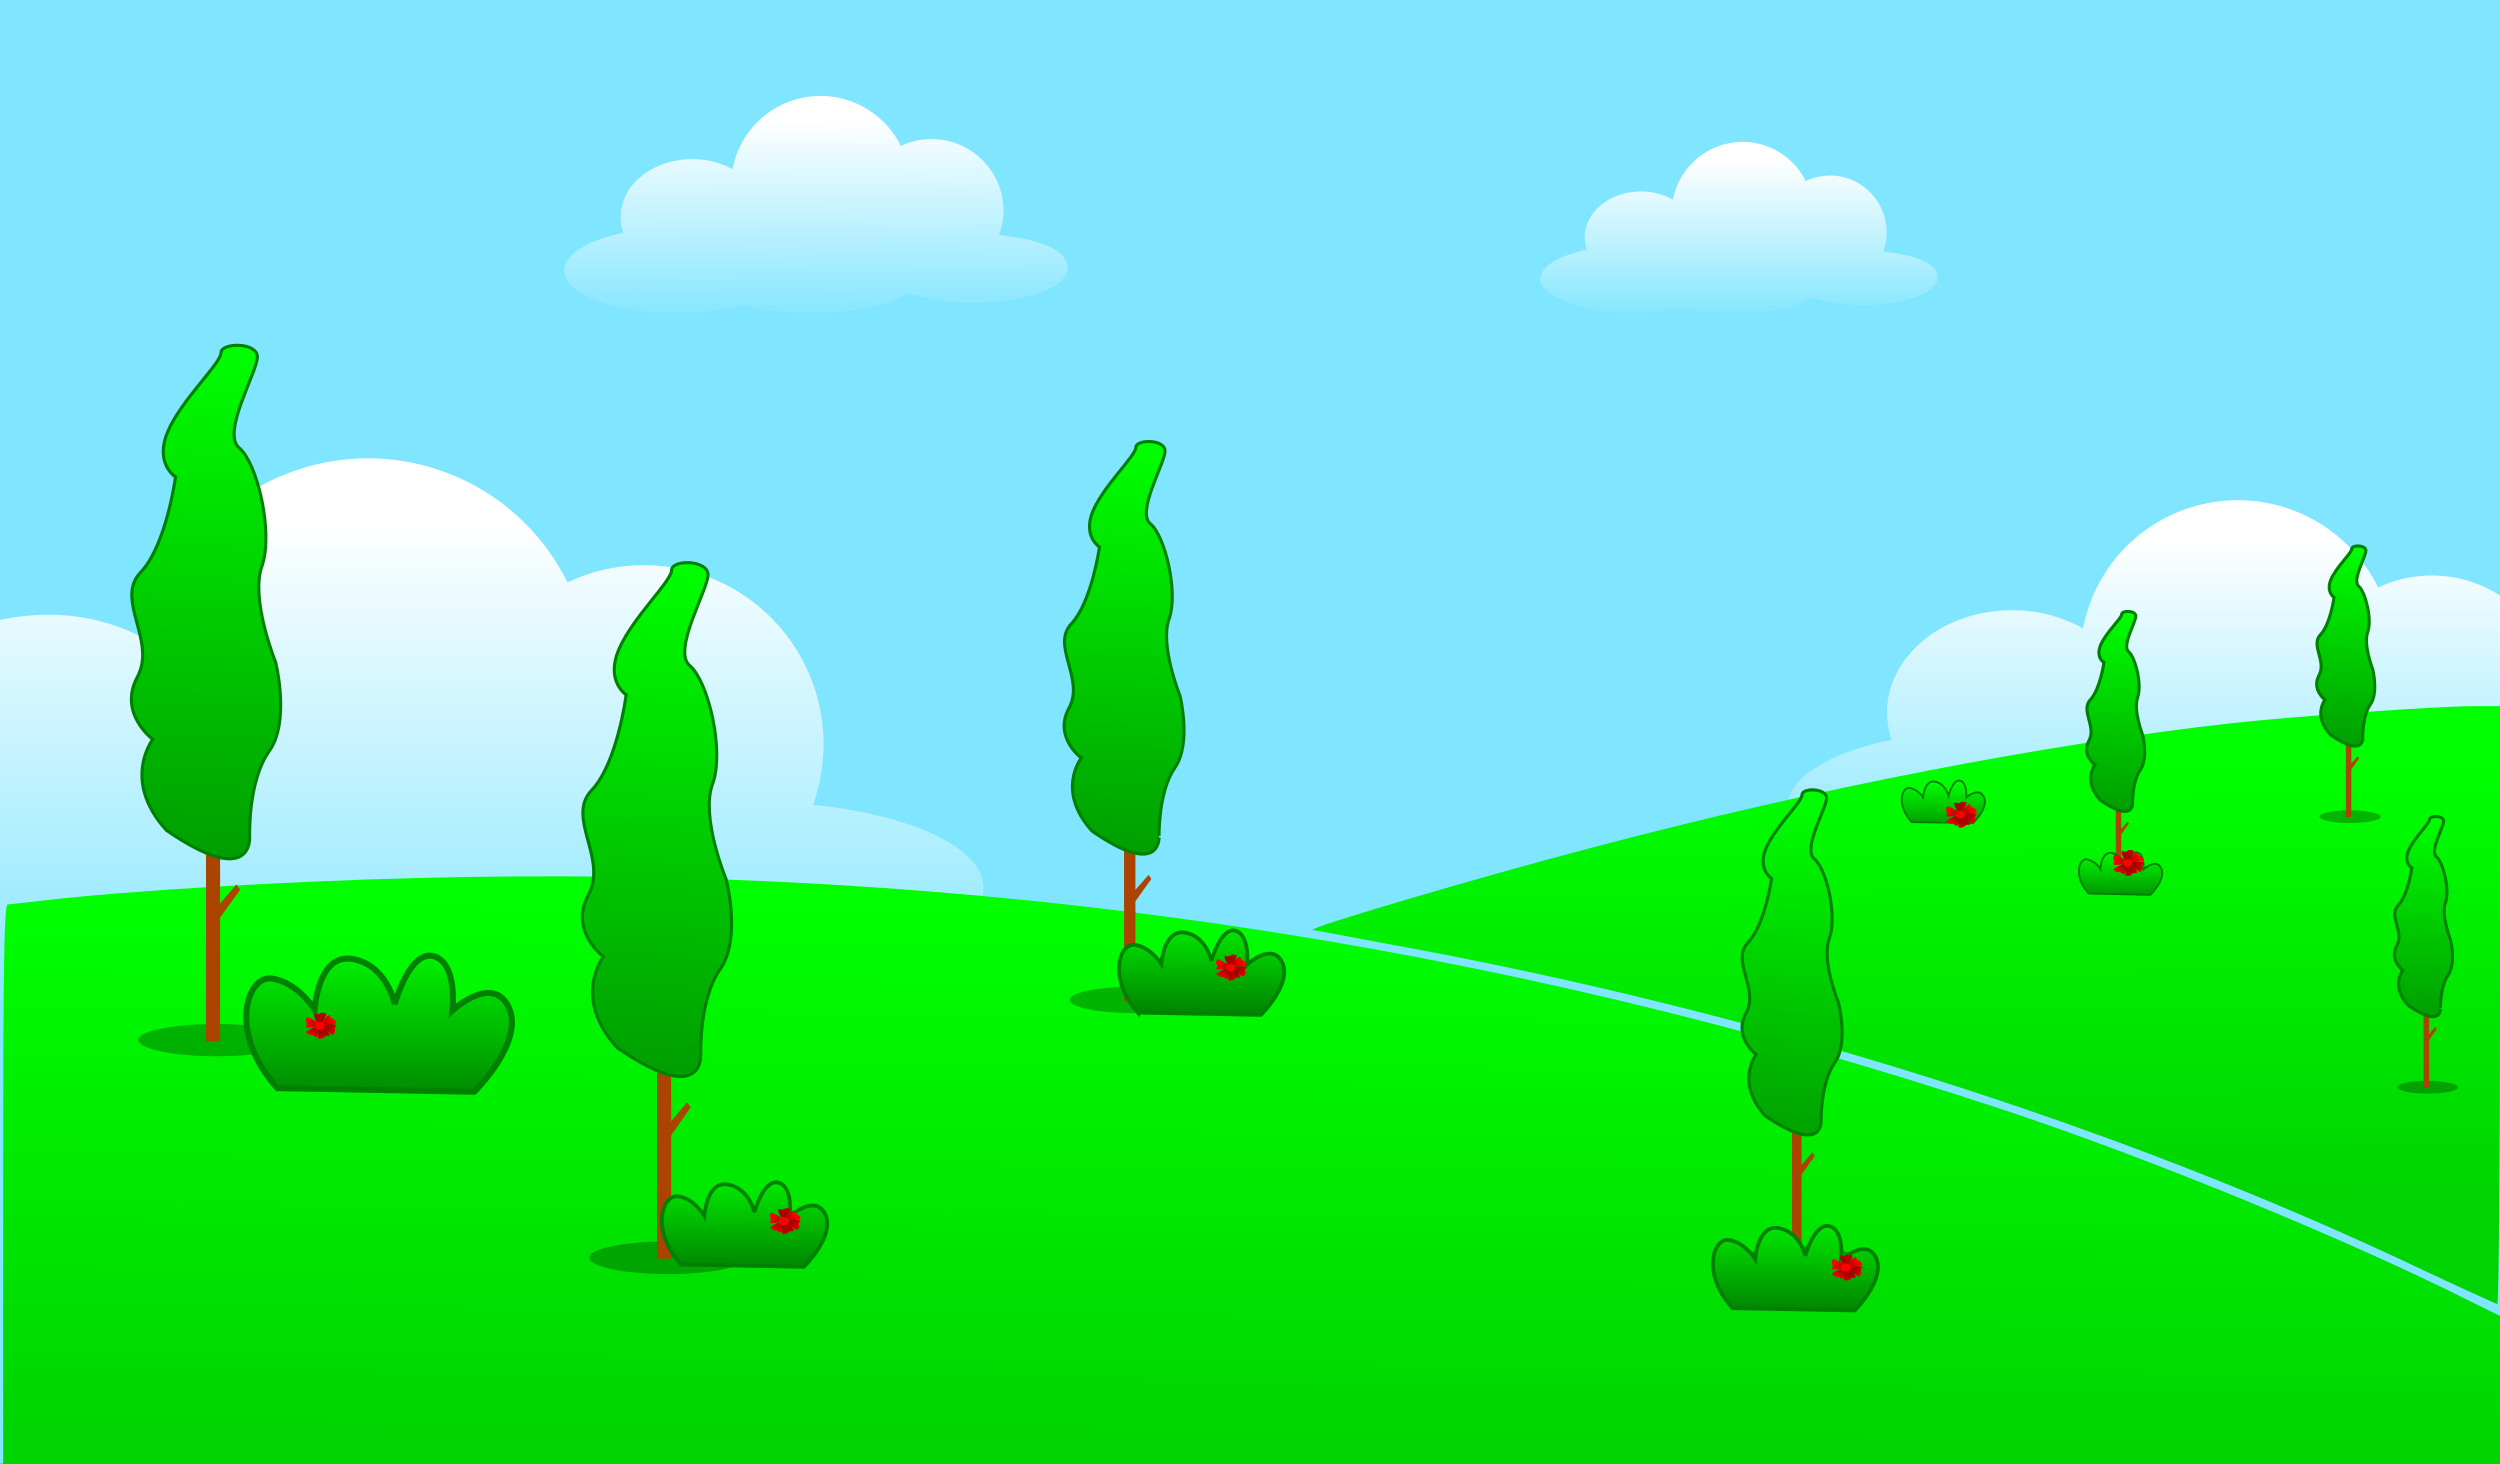 <svg id="Layer_1" data-name="Layer 1" xmlns="http://www.w3.org/2000/svg" xmlns:xlink="http://www.w3.org/1999/xlink" viewBox="0 0 549.8 322"><rect x="0" y="0" width="549.8" height="322" fill="#333333" stroke="none"/><defs><style>.cls-1{fill:none;}.cls-2{fill:#80e5ff;}.cls-3{clip-path:url(#clip-path);}.cls-4{fill:url(#linear-gradient);}.cls-5{fill:url(#linear-gradient-2);}.cls-6{fill:url(#linear-gradient-3);}.cls-7{fill:url(#linear-gradient-4);}.cls-8{fill:url(#linear-gradient-5);}.cls-9{fill:url(#linear-gradient-6);}.cls-10{opacity:0.27;isolation:isolate;}.cls-11{fill:#a40;}.cls-12,.cls-13,.cls-14,.cls-15,.cls-16,.cls-17,.cls-18,.cls-19,.cls-20,.cls-21,.cls-22,.cls-23,.cls-24{stroke:green;}.cls-12,.cls-13,.cls-14,.cls-15,.cls-16,.cls-17,.cls-18{stroke-width:0.69px;}.cls-12{fill:url(#linear-gradient-7);}.cls-13{fill:url(#linear-gradient-8);}.cls-14{fill:url(#linear-gradient-9);}.cls-15{fill:url(#linear-gradient-10);}.cls-16{fill:url(#linear-gradient-11);}.cls-17{fill:url(#linear-gradient-12);}.cls-18{fill:url(#linear-gradient-13);}.cls-19,.cls-20,.cls-21{stroke-width:0.83px;}.cls-19{fill:url(#linear-gradient-14);}.cls-20{fill:url(#linear-gradient-15);}.cls-21{fill:url(#linear-gradient-16);}.cls-22,.cls-23{stroke-width:0.42px;}.cls-22{fill:url(#linear-gradient-17);}.cls-23{fill:url(#linear-gradient-18);}.cls-24{stroke-width:1.33px;fill:url(#linear-gradient-19);}.cls-25{fill:url(#linear-gradient-20);}.cls-26{fill:url(#linear-gradient-21);}.cls-27{fill:url(#linear-gradient-22);}.cls-28{fill:url(#linear-gradient-23);}.cls-29{fill:url(#linear-gradient-24);}.cls-30{fill:url(#linear-gradient-25);}.cls-31{fill:red;}.cls-32{fill:url(#linear-gradient-26);}.cls-33{fill:url(#linear-gradient-27);}.cls-34{fill:url(#linear-gradient-28);}.cls-35{fill:url(#linear-gradient-29);}.cls-36{fill:url(#linear-gradient-30);}.cls-37{fill:url(#linear-gradient-31);}.cls-38{fill:url(#linear-gradient-32);}.cls-39{fill:url(#linear-gradient-33);}.cls-40{fill:url(#linear-gradient-34);}.cls-41{fill:url(#linear-gradient-35);}.cls-42{fill:url(#linear-gradient-36);}.cls-43{fill:url(#linear-gradient-37);}.cls-44{fill:url(#linear-gradient-38);}.cls-45{fill:url(#linear-gradient-39);}.cls-46{fill:url(#linear-gradient-40);}.cls-47{fill:url(#linear-gradient-41);}.cls-48{fill:url(#linear-gradient-42);}.cls-49{fill:url(#linear-gradient-43);}.cls-50{fill:url(#linear-gradient-44);}.cls-51{fill:url(#linear-gradient-45);}.cls-52{fill:url(#linear-gradient-46);}.cls-53{fill:url(#linear-gradient-47);}.cls-54{fill:url(#linear-gradient-48);}.cls-55{fill:url(#linear-gradient-49);}.cls-56{fill:url(#linear-gradient-50);}.cls-57{fill:url(#linear-gradient-51);}.cls-58{fill:url(#linear-gradient-52);}.cls-59{fill:url(#linear-gradient-53);}.cls-60{fill:url(#linear-gradient-54);}.cls-61{fill:url(#linear-gradient-55);}</style><clipPath id="clip-path"><rect class="cls-1" width="549.9" height="321.92"/></clipPath><linearGradient id="linear-gradient" x1="-155.67" y1="458.03" x2="-155.67" y2="457.08" gradientTransform="matrix(275.81, 0, 0, -119.04, 43013.81, 54638.02)" gradientUnits="userSpaceOnUse"><stop offset="0" stop-color="#fff"/><stop offset="1" stop-color="#fff" stop-opacity="0"/></linearGradient><linearGradient id="linear-gradient-2" x1="-155.86" y1="457.26" x2="-155.82" y2="458.16" gradientTransform="matrix(549.11, 0, 0, -129.42, 85850.24, 59496.57)" gradientUnits="userSpaceOnUse"><stop offset="0" stop-color="#00d400"/><stop offset="1" stop-color="lime"/></linearGradient><linearGradient id="linear-gradient-3" x1="-155.52" y1="457.55" x2="-155.52" y2="456.6" gradientTransform="matrix(194.23, 0, 0, -83.83, 30697.35, 38474.74)" xlink:href="#linear-gradient"/><linearGradient id="linear-gradient-4" x1="-155.64" y1="457.42" x2="-155.65" y2="458.14" gradientTransform="matrix(261.09, 0, 0, -131.53, 41057.93, 60427.8)" xlink:href="#linear-gradient-2"/><linearGradient id="linear-gradient-5" x1="-154.91" y1="455.57" x2="-154.91" y2="454.62" gradientTransform="matrix(87.4, 0, 0, -37.73, 13921.52, 17223.67)" xlink:href="#linear-gradient"/><linearGradient id="linear-gradient-6" x1="-155.15" y1="456.33" x2="-155.14" y2="455.38" gradientTransform="matrix(110.71, 0, 0, -47.79, 17355.38, 21833.95)" xlink:href="#linear-gradient"/><linearGradient id="linear-gradient-7" x1="-153.05" y1="458.06" x2="-153.07" y2="456.75" gradientTransform="matrix(32.82, 0, 0, -112.94, 5068.13, 51808.69)" gradientUnits="userSpaceOnUse"><stop offset="0" stop-color="lime"/><stop offset="1" stop-color="green"/></linearGradient><linearGradient id="linear-gradient-8" x1="-153.05" y1="458.06" x2="-153.07" y2="456.75" gradientTransform="matrix(32.82, 0, 0, -112.94, 5167.29, 51856.56)" xlink:href="#linear-gradient-7"/><linearGradient id="linear-gradient-9" x1="-152.33" y1="457.76" x2="-152.35" y2="456.46" gradientTransform="matrix(26.37, 0, 0, -90.76, 4264.64, 41644.33)" xlink:href="#linear-gradient-7"/><linearGradient id="linear-gradient-10" x1="-151.61" y1="457.47" x2="-151.63" y2="456.16" gradientTransform="matrix(22.05, 0, 0, -75.88, 3737.18, 34889.21)" xlink:href="#linear-gradient-7"/><linearGradient id="linear-gradient-11" x1="-148.42" y1="456.17" x2="-148.44" y2="454.86" gradientTransform="matrix(12.79, 0, 0, -44.01, 2413.99, 20196.36)" xlink:href="#linear-gradient-7"/><linearGradient id="linear-gradient-12" x1="-148.42" y1="456.17" x2="-148.44" y2="454.86" gradientTransform="matrix(12.79, 0, 0, -44.01, 2363.38, 20210.72)" xlink:href="#linear-gradient-7"/><linearGradient id="linear-gradient-13" x1="-148.42" y1="456.17" x2="-148.44" y2="454.86" gradientTransform="matrix(12.79, 0, 0, -44.01, 2431.08, 20255.86)" xlink:href="#linear-gradient-7"/><linearGradient id="linear-gradient-14" x1="-153.34" y1="452.09" x2="-153.36" y2="450.82" gradientTransform="matrix(36.35, 0, 0, -18.59, 5837.89, 8604.29)" xlink:href="#linear-gradient-7"/><linearGradient id="linear-gradient-15" x1="-153.34" y1="452.09" x2="-153.36" y2="450.81" gradientTransform="matrix(36.34, 0, 0, -18.58, 5736.77, 8655.88)" xlink:href="#linear-gradient-7"/><linearGradient id="linear-gradient-16" x1="-153.34" y1="452.09" x2="-153.36" y2="450.82" gradientTransform="matrix(36.35, 0, 0, -18.59, 5968.78, 8669.99)" xlink:href="#linear-gradient-7"/><linearGradient id="linear-gradient-17" x1="-150.71" y1="444.87" x2="-150.73" y2="443.59" gradientTransform="matrix(18.29, 0, 0, -9.35, 3223.52, 4346.69)" xlink:href="#linear-gradient-7"/><linearGradient id="linear-gradient-18" x1="-150.71" y1="444.87" x2="-150.73" y2="443.59" gradientTransform="matrix(18.3, 0, 0, -9.35, 3184.8, 4331.72)" xlink:href="#linear-gradient-7"/><linearGradient id="linear-gradient-19" x1="-154.35" y1="454.85" x2="-154.37" y2="453.58" gradientTransform="matrix(58.41, 0, 0, -29.86, 9098.99, 13787.89)" xlink:href="#linear-gradient-7"/><linearGradient id="linear-gradient-20" x1="-120.56" y1="399.85" x2="-120.4" y2="400.74" gradientTransform="matrix(2.72, 0, 0, -2.33, 598.69, 1142.44)" gradientUnits="userSpaceOnUse"><stop offset="0" stop-color="#a00"/><stop offset="1" stop-color="red"/></linearGradient><linearGradient id="linear-gradient-21" x1="-125.54" y1="398.13" x2="-124.79" y2="398.5" gradientTransform="matrix(3.13, 0, 0, -2.25, 664.24, 1108.86)" xlink:href="#linear-gradient-20"/><linearGradient id="linear-gradient-22" x1="-122.07" y1="400.11" x2="-121.29" y2="399.66" gradientTransform="matrix(2.82, 0, 0, -2.3, 616.18, 1134.16)" xlink:href="#linear-gradient-20"/><linearGradient id="linear-gradient-23" x1="-118.41" y1="404.71" x2="-118.31" y2="403.87" gradientTransform="matrix(2.57, 0, 0, -2.49, 575.79, 1222.25)" xlink:href="#linear-gradient-20"/><linearGradient id="linear-gradient-24" x1="-122.36" y1="402.75" x2="-122.96" y2="402.12" gradientTransform="matrix(2.92, 0, 0, -2.41, 627.96, 1184.77)" xlink:href="#linear-gradient-20"/><linearGradient id="linear-gradient-25" x1="-119.8" y1="398.87" x2="-120.69" y2="399.18" gradientTransform="matrix(2.71, 0, 0, -2.28, 594.91, 1122.5)" xlink:href="#linear-gradient-20"/><linearGradient id="linear-gradient-26" x1="-120.56" y1="399.85" x2="-120.4" y2="400.74" gradientTransform="matrix(2.72, 0, 0, -2.33, 500.56, 1198.18)" xlink:href="#linear-gradient-20"/><linearGradient id="linear-gradient-27" x1="-125.54" y1="398.13" x2="-124.79" y2="398.5" gradientTransform="matrix(3.13, 0, 0, -2.25, 566.11, 1164.6)" xlink:href="#linear-gradient-20"/><linearGradient id="linear-gradient-28" x1="-122.07" y1="400.11" x2="-121.29" y2="399.66" gradientTransform="matrix(2.82, 0, 0, -2.3, 518.05, 1189.9)" xlink:href="#linear-gradient-20"/><linearGradient id="linear-gradient-29" x1="-118.41" y1="404.71" x2="-118.31" y2="403.87" gradientTransform="matrix(2.57, 0, 0, -2.49, 477.66, 1277.99)" xlink:href="#linear-gradient-20"/><linearGradient id="linear-gradient-30" x1="-122.36" y1="402.75" x2="-122.96" y2="402.12" gradientTransform="matrix(2.92, 0, 0, -2.41, 529.83, 1240.51)" xlink:href="#linear-gradient-20"/><linearGradient id="linear-gradient-31" x1="-119.8" y1="398.87" x2="-120.69" y2="399.18" gradientTransform="matrix(2.71, 0, 0, -2.28, 496.78, 1178.24)" xlink:href="#linear-gradient-20"/><linearGradient id="linear-gradient-32" x1="-120.56" y1="399.85" x2="-120.4" y2="400.74" gradientTransform="matrix(2.72, 0, 0, -2.33, 734.08, 1208.4)" xlink:href="#linear-gradient-20"/><linearGradient id="linear-gradient-33" x1="-125.54" y1="398.13" x2="-124.79" y2="398.5" gradientTransform="matrix(3.13, 0, 0, -2.25, 799.63, 1174.82)" xlink:href="#linear-gradient-20"/><linearGradient id="linear-gradient-34" x1="-122.07" y1="400.11" x2="-121.29" y2="399.66" gradientTransform="matrix(2.82, 0, 0, -2.3, 751.57, 1200.12)" xlink:href="#linear-gradient-20"/><linearGradient id="linear-gradient-35" x1="-118.41" y1="404.71" x2="-118.31" y2="403.87" gradientTransform="matrix(2.57, 0, 0, -2.49, 711.18, 1288.21)" xlink:href="#linear-gradient-20"/><linearGradient id="linear-gradient-36" x1="-122.36" y1="402.75" x2="-122.96" y2="402.12" gradientTransform="matrix(2.92, 0, 0, -2.41, 763.35, 1250.73)" xlink:href="#linear-gradient-20"/><linearGradient id="linear-gradient-37" x1="-119.8" y1="398.87" x2="-120.69" y2="399.18" gradientTransform="matrix(2.71, 0, 0, -2.28, 730.3, 1188.46)" xlink:href="#linear-gradient-20"/><linearGradient id="linear-gradient-38" x1="-120.56" y1="399.85" x2="-120.4" y2="400.74" gradientTransform="matrix(2.72, 0, 0, -2.33, 759.22, 1108.79)" xlink:href="#linear-gradient-20"/><linearGradient id="linear-gradient-39" x1="-125.54" y1="398.13" x2="-124.79" y2="398.5" gradientTransform="matrix(3.13, 0, 0, -2.25, 824.77, 1075.21)" xlink:href="#linear-gradient-20"/><linearGradient id="linear-gradient-40" x1="-122.07" y1="400.11" x2="-121.29" y2="399.66" gradientTransform="matrix(2.82, 0, 0, -2.3, 776.71, 1100.51)" xlink:href="#linear-gradient-20"/><linearGradient id="linear-gradient-41" x1="-118.41" y1="404.71" x2="-118.31" y2="403.87" gradientTransform="matrix(2.57, 0, 0, -2.49, 736.32, 1188.6)" xlink:href="#linear-gradient-20"/><linearGradient id="linear-gradient-42" x1="-122.36" y1="402.75" x2="-122.96" y2="402.12" gradientTransform="matrix(2.92, 0, 0, -2.41, 788.49, 1151.12)" xlink:href="#linear-gradient-20"/><linearGradient id="linear-gradient-43" x1="-119.8" y1="398.87" x2="-120.69" y2="399.18" gradientTransform="matrix(2.71, 0, 0, -2.28, 755.44, 1088.85)" xlink:href="#linear-gradient-20"/><linearGradient id="linear-gradient-44" x1="-120.56" y1="399.85" x2="-120.4" y2="400.74" gradientTransform="matrix(2.72, 0, 0, -2.33, 795.98, 1119.43)" xlink:href="#linear-gradient-20"/><linearGradient id="linear-gradient-45" x1="-125.54" y1="398.13" x2="-124.79" y2="398.5" gradientTransform="matrix(3.13, 0, 0, -2.25, 861.53, 1085.85)" xlink:href="#linear-gradient-20"/><linearGradient id="linear-gradient-46" x1="-122.07" y1="400.11" x2="-121.29" y2="399.66" gradientTransform="matrix(2.82, 0, 0, -2.3, 813.47, 1111.15)" xlink:href="#linear-gradient-20"/><linearGradient id="linear-gradient-47" x1="-118.41" y1="404.71" x2="-118.31" y2="403.87" gradientTransform="matrix(2.57, 0, 0, -2.49, 773.08, 1199.24)" xlink:href="#linear-gradient-20"/><linearGradient id="linear-gradient-48" x1="-122.36" y1="402.75" x2="-122.96" y2="402.12" gradientTransform="matrix(2.92, 0, 0, -2.41, 825.25, 1161.76)" xlink:href="#linear-gradient-20"/><linearGradient id="linear-gradient-49" x1="-119.8" y1="398.87" x2="-120.69" y2="399.18" gradientTransform="matrix(2.71, 0, 0, -2.28, 792.2, 1099.49)" xlink:href="#linear-gradient-20"/><linearGradient id="linear-gradient-50" x1="-120.56" y1="399.85" x2="-120.4" y2="400.74" gradientTransform="matrix(2.72, 0, 0, -2.33, 398.48, 1155.21)" xlink:href="#linear-gradient-20"/><linearGradient id="linear-gradient-51" x1="-125.54" y1="398.13" x2="-124.79" y2="398.5" gradientTransform="matrix(3.13, 0, 0, -2.25, 464.03, 1121.63)" xlink:href="#linear-gradient-20"/><linearGradient id="linear-gradient-52" x1="-122.07" y1="400.11" x2="-121.29" y2="399.66" gradientTransform="matrix(2.82, 0, 0, -2.3, 415.97, 1146.93)" xlink:href="#linear-gradient-20"/><linearGradient id="linear-gradient-53" x1="-118.41" y1="404.71" x2="-118.31" y2="403.87" gradientTransform="matrix(2.57, 0, 0, -2.49, 375.59, 1235.02)" xlink:href="#linear-gradient-20"/><linearGradient id="linear-gradient-54" x1="-122.36" y1="402.75" x2="-122.96" y2="402.12" gradientTransform="matrix(2.92, 0, 0, -2.41, 427.75, 1197.54)" xlink:href="#linear-gradient-20"/><linearGradient id="linear-gradient-55" x1="-119.8" y1="398.87" x2="-120.69" y2="399.18" gradientTransform="matrix(2.71, 0, 0, -2.28, 394.7, 1135.27)" xlink:href="#linear-gradient-20"/></defs><title>LANDSCAPE4</title><g id="imagebot_2" data-name="imagebot 2"><rect id="imagebot_151" data-name="imagebot 151" class="cls-2" width="549.9" height="321.92"/><g class="cls-3"><path id="imagebot_148" data-name="imagebot 148" class="cls-4" d="M80.9,100.8a49.1,49.1,0,0,0-48.2,40.1,44.9,44.9,0,0,0-22.2-5.7c-21.6,0-39,14.2-39,31.8a24.7,24.7,0,0,0,1.5,8.6c-19.4,4-32.5,11.8-32.5,20.8,0,12.9,27.4,23.4,61.2,23.4a137.5,137.5,0,0,0,36.6-4.6c10.2,2.9,23.3,4.6,37.6,4.6,22.9,0,42.9-4.5,53-11.1,9.3,3.2,21.9,5.3,35.8,5.3,28.5,0,51.6-8.5,51.6-18.9,0-8.6-15.9-15.9-37.5-18.1a39.4,39.4,0,0,0-37.1-52.7,38.7,38.7,0,0,0-16.9,3.8,48.9,48.9,0,0,0-43.9-27.3Z"/></g><path id="imagebot_146" data-name="imagebot 146" class="cls-5" d="M.7,260.5c0-48.7.2-61.6,1-61.6l8.2-.9c17.7-2.1,53.3-4.2,81.7-4.9,121.3-3.2,236.1,13.6,348.8,50.9,31.8,10.5,75.9,28.6,102.5,42l6.9,3.4v32.7H.7V260.5Z"/><g class="cls-3"><path id="imagebot_143" data-name="imagebot 143" class="cls-6" d="M492.1,110a34.7,34.7,0,0,0-34,28.2,31.7,31.7,0,0,0-15.6-4c-15.2,0-27.5,10.1-27.5,22.5a19.9,19.9,0,0,0,1,6c-13.6,2.8-22.8,8.3-22.8,14.6,0,9.2,19.3,16.5,43.1,16.5a97.5,97.5,0,0,0,25.7-3.2,102.8,102.8,0,0,0,26.5,3.2c16.2,0,30.3-3.1,37.4-7.8,6.5,2.3,15.4,3.7,25.2,3.7,20.1,0,36.3-5.9,36.3-13.3s-11.2-11.2-26.4-12.7a29.4,29.4,0,0,0,1.6-9.4A27.8,27.8,0,0,0,523,129.2,34.4,34.4,0,0,0,492.1,110Z"/></g><path id="imagebot_141" data-name="imagebot 141" class="cls-7" d="M532,278.9c-66.8-31.7-146-56.6-226.2-71.2l-17.1-3.2c-1.3-.4,36.6-11.6,61.8-18.2,49.2-13,99.5-22.7,140.6-27.3,14-1.5,44.7-3.7,53-3.7h5.7v65.8c0,36.2-.3,65.8-.6,65.7s-8.1-3.6-17.2-7.9Z"/><path id="imagebot_139" data-name="imagebot 139" class="cls-8" d="M383.2,31.2a15.7,15.7,0,0,0-15.3,12.7,14.5,14.5,0,0,0-7-1.8c-6.8,0-12.4,4.5-12.4,10.1a8.1,8.1,0,0,0,.5,2.7c-6.1,1.3-10.3,3.7-10.3,6.6s8.7,7.4,19.4,7.4a45,45,0,0,0,11.6-1.4,45.7,45.7,0,0,0,11.9,1.4c7.3,0,13.6-1.4,16.8-3.5a36.1,36.1,0,0,0,11.4,1.7c9,0,16.3-2.7,16.3-6s-5-5-11.9-5.8a11.6,11.6,0,0,0,.7-4.2,12.5,12.5,0,0,0-12.4-12.5,13.4,13.4,0,0,0-5.4,1.2,15.5,15.5,0,0,0-13.9-8.6Z"/><path id="imagebot_137" data-name="imagebot 137" class="cls-9" d="M180.4,21.1a19.7,19.7,0,0,0-19.3,16.1,18.3,18.3,0,0,0-8.9-2.2c-8.7,0-15.7,5.7-15.7,12.7a10.3,10.3,0,0,0,.6,3.5c-7.7,1.6-13,4.7-13,8.3,0,5.2,11,9.4,24.5,9.4a57.4,57.4,0,0,0,14.7-1.8,60.7,60.7,0,0,0,15.1,1.8c9.2,0,17.3-1.8,21.3-4.4a45.2,45.2,0,0,0,14.4,2.1c11.4,0,20.7-3.4,20.7-7.6s-6.4-6.4-15.1-7.3a15.1,15.1,0,0,0,1-5.3,15.8,15.8,0,0,0-15.9-15.8,15,15,0,0,0-6.7,1.5,19.7,19.7,0,0,0-17.7-11Z"/><g id="imagebot_132" data-name="imagebot 132"><path id="imagebot_136" data-name="imagebot 136" class="cls-10" d="M65,228.7c0,2-7.8,3.6-17.3,3.6s-17.3-1.6-17.3-3.6,7.8-3.5,17.3-3.5S65,226.8,65,228.7Z"/><path id="imagebot_135" data-name="imagebot 135" class="cls-11" d="M45.3,181.4V229h3.1V201.8l4.4-6.1-.8-1.2-3.6,4.2V181.4Z"/><path id="imagebot_133" data-name="imagebot 133" class="cls-12" d="M36.6,182.6c-10-11-3-20-3-20s-7.7-5.7-3.4-13.7-5-17,.7-23,7.7-21,7.7-21-4.7-3-1.7-10,11.7-15,11.7-17.3,8-2.4,8,.9-8,16.7-4,20,7.6,18.7,5,26,3,21.1,3,21.1,3.3,13-1.4,19.6-4.3,18.7-4.3,18.7S55.9,195.9,36.6,182.6Z"/></g><g id="imagebot_127" data-name="imagebot 127"><path id="imagebot_131" data-name="imagebot 131" class="cls-10" d="M164.1,276.6c0,2-7.7,3.6-17.2,3.6s-17.3-1.6-17.3-3.6,7.7-3.6,17.3-3.6S164.1,274.6,164.1,276.6Z"/><path id="imagebot_130" data-name="imagebot 130" class="cls-11" d="M144.5,229.2v47.6h3.1V249.7l4.3-6.2-.8-1.1-3.5,4.2V229.2Z"/><path id="imagebot_128" data-name="imagebot 128" class="cls-13" d="M135.7,230.4c-10-11-3-20-3-20s-7.6-5.6-3.3-13.6-5-17,.7-23,7.6-21,7.6-21-4.6-3-1.6-10,11.6-15,11.6-17.4,8-2.3,8,1-8,16.7-4,20,7.7,18.7,5,26,3,21,3,21,3.4,13-1.3,19.7-4.3,18.7-4.3,18.7S155.1,243.8,135.7,230.4Z"/></g><g id="imagebot_122" data-name="imagebot 122"><path id="imagebot_126" data-name="imagebot 126" class="cls-10" d="M263,219.9c0,1.6-6.2,2.9-13.9,2.9s-13.9-1.3-13.9-2.9,6.3-2.9,13.9-2.9S263,218.3,263,219.9Z"/><path id="imagebot_125" data-name="imagebot 125" class="cls-11" d="M247.2,181.8v38.3h2.5V198.2l3.5-4.9-.6-.9-2.9,3.3V181.8Z"/><path id="imagebot_123" data-name="imagebot 123" class="cls-14" d="M240.2,182.8c-8.1-8.9-2.4-16.1-2.4-16.1s-6.2-4.6-2.7-11-4-13.7.5-18.5,6.2-16.9,6.2-16.9-3.8-2.4-1.4-8,9.4-12.1,9.4-13.9,6.4-1.9,6.4.8-6.4,13.4-3.2,16,6.2,15.1,4.1,20.9,2.4,16.9,2.4,16.9,2.6,10.5-1.1,15.8-3.5,15-3.5,15S255.7,193.5,240.2,182.8Z"/></g><g id="imagebot_117" data-name="imagebot 117"><path id="imagebot_121" data-name="imagebot 121" class="cls-10" d="M407.3,276.4c0,1.3-5.2,2.4-11.6,2.4s-11.6-1.1-11.6-2.4,5.2-2.4,11.6-2.4S407.3,275.1,407.3,276.4Z"/><path id="imagebot_120" data-name="imagebot 120" class="cls-11" d="M394.1,244.6v32h2.1V258.3l2.9-4.1-.5-.8-2.4,2.8V244.6Z"/><path id="imagebot_118" data-name="imagebot 118" class="cls-15" d="M388.2,245.4c-6.7-7.4-2-13.5-2-13.5s-5.1-3.8-2.2-9.1-3.4-11.5.4-15.5,5.2-14.1,5.2-14.1-3.2-2-1.2-6.7,7.9-10.1,7.9-11.7,5.4-1.5,5.4.7-5.4,11.2-2.7,13.4,5.1,12.6,3.3,17.5,2,14.1,2,14.1,2.3,8.8-.8,13.2-3,12.6-3,12.6S401.2,254.3,388.2,245.4Z"/></g><g id="imagebot_112" data-name="imagebot 112"><path id="imagebot_116" data-name="imagebot 116" class="cls-10" d="M523.6,179.6c0,.8-3.1,1.4-6.8,1.4s-6.7-.6-6.7-1.4,3-1.4,6.7-1.4S523.6,178.9,523.6,179.6Z"/><path id="imagebot_115" data-name="imagebot 115" class="cls-11" d="M515.9,161.2v18.5h1.2V169.2l1.7-2.4-.3-.5-1.4,1.6v-6.7Z"/><path id="imagebot_113" data-name="imagebot 113" class="cls-16" d="M512.5,161.6c-3.9-4.2-1.2-7.7-1.2-7.7s-3-2.3-1.3-5.4-1.9-6.6.3-8.9,3-8.2,3-8.2-1.8-1.2-.7-3.9,4.6-5.9,4.6-6.8,3.1-.9,3.1.4-3.1,6.5-1.6,7.8,3,7.3,2,10.1,1.1,8.2,1.1,8.2,1.3,5.1-.5,7.7-1.7,7.3-1.7,7.3S520,166.8,512.5,161.6Z"/></g><g id="imagebot_107" data-name="imagebot 107"><path id="imagebot_111" data-name="imagebot 111" class="cls-10" d="M472.9,194c0,.8-3,1.4-6.7,1.4s-6.7-.6-6.7-1.4,3-1.4,6.7-1.4S472.9,193.2,472.9,194Z"/><path id="imagebot_110" data-name="imagebot 110" class="cls-11" d="M465.3,175.5v18.6h1.2V183.5l1.7-2.4-.3-.4-1.4,1.6v-6.8Z"/><path id="imagebot_108" data-name="imagebot 108" class="cls-17" d="M461.9,176c-3.9-4.3-1.2-7.8-1.2-7.8s-3-2.2-1.3-5.3-1.9-6.6.3-9,3-8.2,3-8.2-1.9-1.1-.7-3.9,4.6-5.8,4.6-6.7,3.1-.9,3.1.4-3.1,6.5-1.6,7.8,3,7.2,2,10.1,1.1,8.2,1.1,8.2,1.3,5.1-.5,7.7-1.7,7.2-1.7,7.2S469.4,181.2,461.9,176Z"/></g><g id="imagebot_102" data-name="imagebot 102"><path id="imagebot_106" data-name="imagebot 106" class="cls-10" d="M540.6,239.1c0,.8-3,1.4-6.7,1.4s-6.7-.6-6.7-1.4,3-1.4,6.7-1.4S540.6,238.4,540.6,239.1Z"/><path id="imagebot_105" data-name="imagebot 105" class="cls-11" d="M533,220.7v18.5h1.2V228.7l1.7-2.4-.3-.5-1.4,1.6v-6.7Z"/><path id="imagebot_103" data-name="imagebot 103" class="cls-18" d="M529.6,221.1c-3.9-4.2-1.2-7.7-1.2-7.7s-3-2.3-1.3-5.4-1.9-6.6.3-8.9,3-8.2,3-8.2-1.9-1.2-.7-3.9,4.6-5.9,4.6-6.8,3.1-.9,3.1.4-3.1,6.5-1.6,7.8,3,7.3,2,10.1,1.1,8.2,1.1,8.2,1.3,5.1-.5,7.7-1.7,7.3-1.7,7.3S537.1,226.3,529.6,221.1Z"/></g><path id="imagebot_100" data-name="imagebot 100" class="cls-19" d="M250.3,222.8c-6.7-7.5-4.2-15.5-.7-15s5.8,4.2,5.8,4.2.5-7.7,5.2-6.9,5.8,6.2,5.8,6.2,2.1-7.5,5.3-6.6,2.6,7.4,2.6,7.4,5.5-5.1,7.7-.4-4.7,11.5-4.7,11.5l-27-.5Z"/><path id="imagebot_98" data-name="imagebot 98" class="cls-20" d="M149.8,278.1c-6.8-7.5-4.2-15.4-.7-15s5.8,4.3,5.8,4.3.5-7.8,5.2-6.9,5.8,6.1,5.8,6.1,2-7.4,5.3-6.5,2.5,7.4,2.5,7.4,5.6-5.1,7.8-.4-4.7,11.5-4.7,11.5l-27-.5Z"/><path id="imagebot_96" data-name="imagebot 96" class="cls-21" d="M381,287.7c-6.8-7.5-4.3-15.5-.8-15s5.8,4.2,5.8,4.2.5-7.7,5.2-6.8,5.8,6.1,5.8,6.1,2.1-7.5,5.4-6.5,2.5,7.4,2.5,7.4,5.6-5.1,7.7-.4-4.7,11.5-4.7,11.5l-26.9-.5Z"/><path id="imagebot_94" data-name="imagebot 94" class="cls-22" d="M459.3,196.5c-3.4-3.8-2.1-7.8-.3-7.5a4.8,4.8,0,0,1,2.9,2.1s.2-3.9,2.6-3.5a4.1,4.1,0,0,1,2.9,3.1s1.1-3.7,2.7-3.2,1.3,3.7,1.3,3.7,2.8-2.6,3.9-.2-2.4,5.8-2.4,5.8l-13.6-.3Z"/><path id="imagebot_92" data-name="imagebot 92" class="cls-23" d="M420.4,180.8c-3.4-3.8-2.2-7.8-.4-7.5a4.5,4.5,0,0,1,2.9,2.1s.3-3.9,2.6-3.5,3,3.1,3,3.1,1-3.8,2.6-3.3,1.3,3.7,1.3,3.7,2.8-2.5,3.9-.1-2.4,5.7-2.4,5.7Z"/><path id="imagebot_90" data-name="imagebot 90" class="cls-24" d="M61,239.3c-10.9-12-6.8-24.9-1.2-24.1s9.4,6.8,9.4,6.8.7-12.4,8.3-11.1,9.3,9.9,9.3,9.9,3.3-12,8.6-10.5,4.1,11.9,4.1,11.9,8.9-8.2,12.4-.6-7.6,18.5-7.6,18.5L61,239.3Z"/><g id="imagebot_76" data-name="imagebot 76"><path id="imagebot_88" data-name="imagebot 88" class="cls-25" d="M270.1,212.2c-1-1.4-.9-2.2-.5-2a1.1,1.1,0,0,0,1.1-.1c.3-.3,1.3-.1,1.3.1a9.3,9.3,0,0,1-.9,2s-.7.2-1,0Z"/><path id="imagebot_86" data-name="imagebot 86" class="cls-26" d="M271,212.1c.9-1.5,1.7-1.9,1.8-1.5s.4.6.7.7.8.9.6,1l-2.5.4S271,212.4,271,212.1Z"/><path id="imagebot_84" data-name="imagebot 84" class="cls-27" d="M271.6,212.7c2-.4,2.9-.1,2.5.2a.8.8,0,0,0-.2.9c.1.3-.4,1-.6,1l-1.9-1.4s-.1-.6.2-.7Z"/><path id="imagebot_82" data-name="imagebot 82" class="cls-28" d="M271.3,213.2c1.5,1.1,1.6,1.9,1.2,1.8a1.1,1.1,0,0,0-1.1.4c-.2.3-1.2.3-1.3.2a11.8,11.8,0,0,1,.3-2.1s.6-.4.9-.3Z"/><path id="imagebot_80" data-name="imagebot 80" class="cls-29" d="M270.4,213.3c0,1.6-.6,2.3-.8,1.9a1.5,1.5,0,0,0-1.1-.4c-.4.1-1.1-.5-1-.7l2.1-1.2s.7.1.8.4Z"/><path id="imagebot_78" data-name="imagebot 78" class="cls-30" d="M270,212.8c-1.9.7-2.8.4-2.5.1s.2-.6,0-.9.1-1.1.4-1.1l2.2,1.2s.1.5-.1.7Z"/><path id="imagebot_77" data-name="imagebot 77" class="cls-31" d="M271.6,212.8a.9.9,0,0,1-1,.8,1,1,0,0,1-1-.8.9.9,0,0,1,1-.8C271.2,212,271.6,212.3,271.6,212.8Z"/></g><g id="imagebot_62" data-name="imagebot 62"><path id="imagebot_74" data-name="imagebot 74" class="cls-32" d="M172,267.9c-1.1-1.3-.9-2.2-.5-2a1.1,1.1,0,0,0,1.1-.1c.3-.2,1.3-.1,1.3.1a18.6,18.6,0,0,1-1,2s-.6.2-.9,0Z"/><path id="imagebot_72" data-name="imagebot 72" class="cls-33" d="M172.9,267.9c.8-1.5,1.7-1.9,1.8-1.5s.3.6.7.7.8.8.6,1l-2.5.4S172.9,268.1,172.9,267.9Z"/><path id="imagebot_70" data-name="imagebot 70" class="cls-34" d="M173.5,268.4c1.9-.4,2.8,0,2.5.2a.7.7,0,0,0-.2,1c.1.3-.4,1-.6.9a17.3,17.3,0,0,1-2-1.4s0-.6.3-.7Z"/><path id="imagebot_68" data-name="imagebot 68" class="cls-35" d="M173.1,268.9c1.5,1.1,1.7,1.9,1.2,1.9a1.1,1.1,0,0,0-1,.3c-.2.3-1.2.4-1.3.2a12.5,12.5,0,0,1,.2-2.1s.6-.4.9-.3Z"/><path id="imagebot_66" data-name="imagebot 66" class="cls-36" d="M172.3,269c0,1.7-.6,2.3-.9,2s-.6-.4-1-.4-1.1-.5-1-.7a15.7,15.7,0,0,1,2.1-1.2s.7.1.8.3Z"/><path id="imagebot_64" data-name="imagebot 64" class="cls-37" d="M171.8,268.6c-1.8.6-2.8.4-2.5.1a.8.8,0,0,0,.1-1c-.2-.3.1-1,.3-1a15,15,0,0,1,2.2,1.1s.2.6-.1.8Z"/><path id="imagebot_63" data-name="imagebot 63" class="cls-31" d="M173.5,268.5a1,1,0,0,1-1,.9.9.9,0,1,1,0-1.7A1,1,0,0,1,173.5,268.5Z"/></g><g id="imagebot_48" data-name="imagebot 48"><path id="imagebot_60" data-name="imagebot 60" class="cls-38" d="M405.5,278.2c-1.1-1.4-.9-2.2-.5-2.1a1.1,1.1,0,0,0,1.1-.1c.3-.2,1.3,0,1.3.2s-.9,1.9-.9,1.9-.7.3-1,.1Z"/><path id="imagebot_58" data-name="imagebot 58" class="cls-39" d="M406.4,278.1c.8-1.5,1.7-1.9,1.8-1.5s.4.6.7.7.8.9.6,1l-2.5.4S406.4,278.4,406.4,278.1Z"/><path id="imagebot_56" data-name="imagebot 56" class="cls-40" d="M407,278.6c2-.4,2.8,0,2.5.3a.8.8,0,0,0-.2.9c.1.3-.4,1-.6.9a15.6,15.6,0,0,1-1.9-1.3s-.1-.6.2-.8Z"/><path id="imagebot_54" data-name="imagebot 54" class="cls-41" d="M406.7,279.2c1.5,1.1,1.6,1.9,1.1,1.8a1,1,0,0,0-1,.4c-.2.2-1.2.3-1.3.1a13.3,13.3,0,0,1,.3-2.1s.5-.4.9-.2Z"/><path id="imagebot_52" data-name="imagebot 52" class="cls-42" d="M405.8,279.3c0,1.6-.6,2.2-.9,1.9a1.2,1.2,0,0,0-1-.4c-.4,0-1.1-.5-1-.7a15.7,15.7,0,0,1,2.1-1.2s.7.1.8.4Z"/><path id="imagebot_50" data-name="imagebot 50" class="cls-43" d="M405.4,278.8c-1.9.6-2.8.4-2.5.1a.9.9,0,0,0,0-1c-.2-.3.1-1,.4-1a22.5,22.5,0,0,1,2.2,1.1s.1.6-.1.8Z"/><path id="imagebot_49" data-name="imagebot 49" class="cls-31" d="M407,278.8a.9.9,0,0,1-1,.8.9.9,0,1,1,0-1.7A.9.9,0,0,1,407,278.8Z"/></g><g id="imagebot_34" data-name="imagebot 34"><path id="imagebot_46" data-name="imagebot 46" class="cls-44" d="M430.7,178.6c-1.1-1.4-1-2.2-.6-2.1a1.3,1.3,0,0,0,1.2-.1,1.5,1.5,0,0,1,1.2.1,9.3,9.3,0,0,1-.9,2s-.7.3-.9.1Z"/><path id="imagebot_44" data-name="imagebot 44" class="cls-45" d="M431.6,178.5c.8-1.5,1.7-1.9,1.7-1.5a1,1,0,0,0,.8.7,1,1,0,0,1,.6,1l-2.6.4S431.5,178.8,431.6,178.5Z"/><path id="imagebot_42" data-name="imagebot 42" class="cls-46" d="M432.2,179c1.9-.4,2.8,0,2.4.3s-.3.5-.2.9-.3,1-.6.9a15.6,15.6,0,0,1-1.9-1.3s0-.7.3-.8Z"/><path id="imagebot_40" data-name="imagebot 40" class="cls-47" d="M431.8,179.6c1.5,1,1.7,1.9,1.2,1.8a.9.9,0,0,0-1,.4c-.3.2-1.3.3-1.3.1a13.6,13.6,0,0,1,.2-2.1s.6-.4.9-.2Z"/><path id="imagebot_38" data-name="imagebot 38" class="cls-48" d="M431,179.7c0,1.6-.7,2.2-.9,1.9s-.6-.4-1-.4-1.1-.5-1-.7a15.7,15.7,0,0,1,2.1-1.2s.7.1.8.3Z"/><path id="imagebot_36" data-name="imagebot 36" class="cls-49" d="M430.5,179.2c-1.8.6-2.8.4-2.5.1a.8.8,0,0,0,0-1c-.2-.3.2-1,.4-1a22.5,22.5,0,0,1,2.2,1.1s.2.6-.1.8Z"/><path id="imagebot_35" data-name="imagebot 35" class="cls-31" d="M432.1,179.1a.9.9,0,0,1-1,.9.9.9,0,0,1-.9-.9.9.9,0,0,1,.9-.8A.9.9,0,0,1,432.1,179.1Z"/></g><g id="imagebot_20" data-name="imagebot 20"><path id="imagebot_32" data-name="imagebot 32" class="cls-50" d="M467.4,189.2c-1.1-1.4-.9-2.2-.5-2a.9.9,0,0,0,1.1-.2c.3-.2,1.3,0,1.3.2a19.5,19.5,0,0,1-.9,2s-.7.2-1,0Z"/><path id="imagebot_30" data-name="imagebot 30" class="cls-51" d="M468.3,189.1c.8-1.5,1.7-1.9,1.8-1.5s.4.6.7.7.8.9.6,1l-2.5.4S468.3,189.4,468.3,189.1Z"/><path id="imagebot_28" data-name="imagebot 28" class="cls-52" d="M468.9,189.6c2-.3,2.8,0,2.5.3a.8.8,0,0,0-.2.9c.1.3-.4,1-.6,1l-1.9-1.4s-.1-.6.2-.8Z"/><path id="imagebot_26" data-name="imagebot 26" class="cls-53" d="M468.6,190.2c1.5,1.1,1.6,1.9,1.1,1.8a1,1,0,0,0-1,.4c-.2.3-1.2.3-1.3.2a13,13,0,0,1,.3-2.2,1.4,1.4,0,0,1,.9-.2Z"/><path id="imagebot_24" data-name="imagebot 24" class="cls-54" d="M467.7,190.3c0,1.6-.6,2.3-.9,1.9a1.2,1.2,0,0,0-1-.4c-.4.1-1.1-.5-1-.7l2.1-1.2s.7.1.8.4Z"/><path id="imagebot_22" data-name="imagebot 22" class="cls-55" d="M467.3,189.8c-1.9.7-2.8.4-2.5.1a.8.8,0,0,0,0-.9c-.2-.3.1-1.1.4-1.1l2.2,1.1s.1.6-.1.8Z"/><path id="imagebot_21" data-name="imagebot 21" class="cls-31" d="M468.9,189.8a.9.9,0,0,1-1,.8,1,1,0,0,1-1-.8.9.9,0,0,1,1-.8C468.5,189,468.9,189.3,468.9,189.8Z"/></g><g id="imagebot_6" data-name="imagebot 6"><path id="imagebot_18" data-name="imagebot 18" class="cls-56" d="M69.9,225c-1.1-1.4-.9-2.2-.5-2a1.4,1.4,0,0,0,1.1-.2c.3-.2,1.3,0,1.3.2l-.9,1.9s-.7.3-1,.1Z"/><path id="imagebot_16" data-name="imagebot 16" class="cls-57" d="M70.8,224.9c.8-1.5,1.7-1.9,1.8-1.5s.4.6.7.7.8.9.6,1l-2.5.4S70.8,225.2,70.8,224.9Z"/><path id="imagebot_14" data-name="imagebot 14" class="cls-58" d="M71.4,225.4c2-.4,2.9,0,2.5.3a.8.8,0,0,0-.2.9c.1.3-.4,1-.6,1l-1.9-1.4s-.1-.6.2-.8Z"/><path id="imagebot_12" data-name="imagebot 12" class="cls-59" d="M71.1,226c1.5,1.1,1.6,1.9,1.2,1.8a1.1,1.1,0,0,0-1.1.4c-.2.3-1.2.3-1.3.1a13.3,13.3,0,0,1,.3-2.1s.6-.4.9-.2Z"/><path id="imagebot_10" data-name="imagebot 10" class="cls-60" d="M70.2,226.1c0,1.6-.6,2.2-.9,1.9a1.2,1.2,0,0,0-1-.4c-.4,0-1.1-.5-1-.7l2.1-1.2s.7.1.8.4Z"/><path id="imagebot_8" data-name="imagebot 8" class="cls-61" d="M69.8,225.6c-1.9.6-2.8.4-2.5.1a.9.9,0,0,0,0-1c-.2-.2.1-1,.4-1l2.2,1.1s.1.6-.1.8Z"/><path id="imagebot_7" data-name="imagebot 7" class="cls-31" d="M71.4,225.6a.9.9,0,0,1-1,.8.9.9,0,1,1,0-1.7A.9.9,0,0,1,71.4,225.6Z"/></g></g></svg>